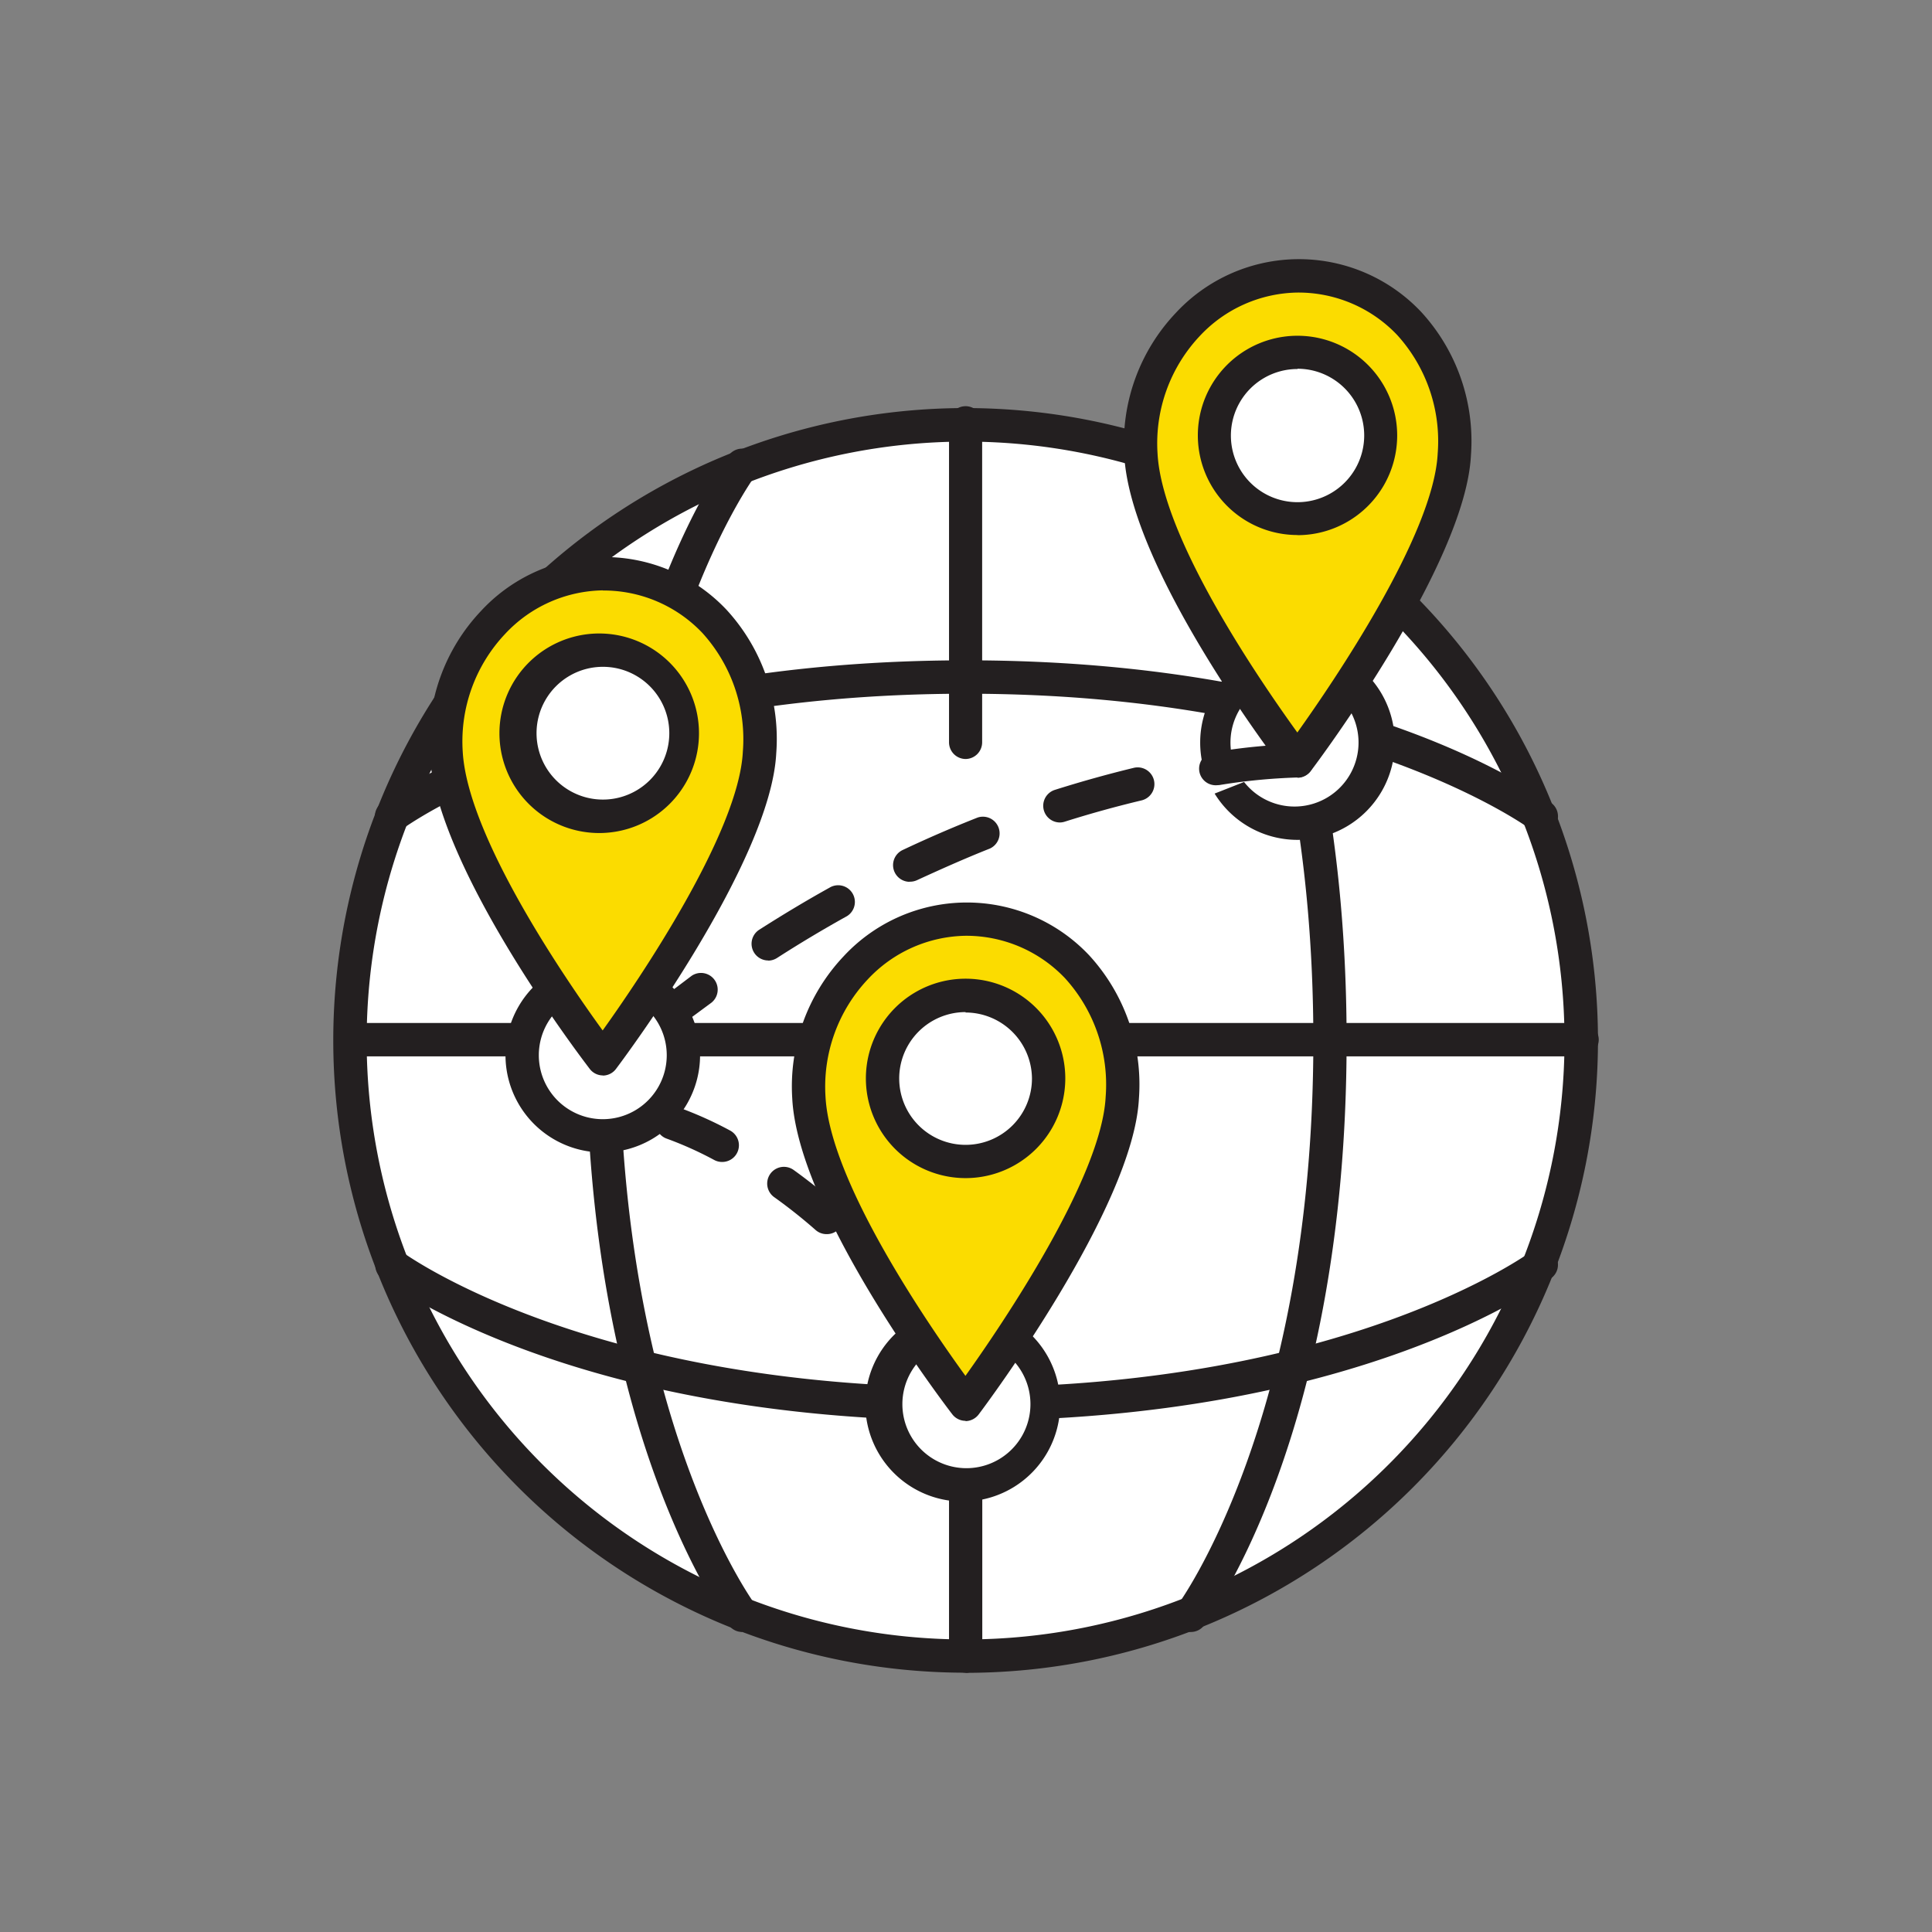<svg
                    xmlns="http://www.w3.org/2000/svg"
                    fill="none"
                    viewBox="0 0 14 14"
                    width="60"
                    height="60"
                    role="img"
                  >
                    <rect x="0" y="0" width="14" height="14" fill="#808080" stroke="none"/>
                    <path
                      class="ic-a-our_network_svg__ic_a_our_network"
                      fill="#fff"
                      d="M6.997 12.001a4.461 4.461 0 1 0 0-8.922 4.461 4.461 0 0 0 0 8.922Z"
                    ></path>
                    <path
                      class="ic-a-our_network_svg__ic_a_our_network"
                      fill="#231F20"
                      d="M6.997 12.121a4.582 4.582 0 1 1 0-9.164 4.582 4.582 0 0 1 0 9.165Zm0-8.921a4.34 4.34 0 1 0 0 8.68 4.34 4.34 0 0 0 0-8.68Z"
                    ></path>
                    <path
                      class="ic-a-our_network_svg__ic_a_our_network"
                      fill="#231F20"
                      d="M6.997 12.121a.121.121 0 0 1-.12-.12V7.013a.12.12 0 1 1 .241 0v4.989a.12.12 0 0 1-.12.12Zm0-6.621a.121.121 0 0 1-.12-.12v-2.3a.121.121 0 1 1 .24 0v2.3a.121.121 0 0 1-.12.12Zm-1.619 6.326a.12.12 0 0 1-.097-.05c-.042-.056-1.034-1.4-1.034-4.239 0-2.838.992-4.183 1.034-4.238a.121.121 0 0 1 .193.146c-.01.013-.985 1.34-.985 4.092 0 2.753.975 4.08.985 4.093a.121.121 0 0 1-.096.193v.003Zm3.25 0a.12.12 0 0 1-.12-.131.121.121 0 0 1 .024-.062c.01-.013.985-1.34.985-4.092 0-2.762-.976-4.08-.986-4.093a.121.121 0 0 1 .193-.146c.042.056 1.034 1.398 1.034 4.239s-.992 4.183-1.034 4.239a.12.12 0 0 1-.096.046Z"
                    ></path>
                    <path
                      class="ic-a-our_network_svg__ic_a_our_network"
                      fill="#231F20"
                      d="M11.464 7.655H2.542a.121.121 0 1 1 0-.242h8.922a.121.121 0 0 1 0 .242ZM2.837 6.036a.121.121 0 0 1-.073-.217c.056-.042 1.398-1.034 4.239-1.034 2.84 0 4.183.992 4.239 1.034a.12.12 0 0 1-.147.193c-.013-.01-1.34-.985-4.093-.985-2.76 0-4.08.975-4.093.985a.12.12 0 0 1-.072.024Zm4.166 4.259c-2.841 0-4.183-.992-4.24-1.034a.121.121 0 0 1 .147-.192c.013.01 1.34.984 4.093.984 2.752 0 4.08-.975 4.093-.984a.12.12 0 0 1 .146.192c-.056.043-1.398 1.034-4.239 1.034Z"
                    ></path>
                    <path
                      class="ic-a-our_network_svg__ic_a_our_network"
                      fill="#fff"
                      d="M4.369 8.231a.585.585 0 1 0 0-1.169.585.585 0 0 0 0 1.169Z"
                    ></path>
                    <path
                      class="ic-a-our_network_svg__ic_a_our_network"
                      fill="#231F20"
                      d="M4.368 8.351a.705.705 0 1 1 0-1.41.705.705 0 0 1 0 1.41Zm0-1.168a.463.463 0 1 0 0 .927.463.463 0 0 0 0-.927Z"
                    ></path>
                    <path
                      class="ic-a-our_network_svg__ic_a_our_network"
                      fill="#fff"
                      d="M9.402 5.965a.585.585 0 1 0 0-1.169.585.585 0 0 0 0 1.169Z"
                    ></path>
                    <path
                      class="ic-a-our_network_svg__ic_a_our_network"
                      fill="#231F20"
                      d="M9.402 6.086a.705.705 0 1 1 0-1.41.705.705 0 0 1 0 1.41Zm0-1.169a.464.464 0 1 0 0 .927.464.464 0 0 0 0-.927Z"
                    ></path>
                    <path
                      class="ic-a-our_network_svg__ic_a_our_network"
                      fill="#fff"
                      d="M7.004 10.76a.585.585 0 1 0 0-1.17.585.585 0 0 0 0 1.17Z"
                    ></path>
                    <path
                      class="ic-a-our_network_svg__ic_a_our_network"
                      fill="#231F20"
                      d="M7.003 10.88a.706.706 0 1 1 0-1.411.706.706 0 0 1 0 1.411Zm0-1.169a.463.463 0 1 0 0 .928.463.463 0 0 0 0-.928Z"
                    ></path>
                    <path
                      class="ic-a-our_network_svg__ic_a_our_network"
                      fill="#FBDC00"
                      d="M10.539 3.293c-.038.763-1.136 2.22-1.136 2.22s-1.092-1.418-1.135-2.22A1.193 1.193 0 0 1 9.403 2a1.161 1.161 0 0 1 1.136 1.293Z"
                    ></path>
                    <path
                      class="ic-a-our_network_svg__ic_a_our_network"
                      fill="#231F20"
                      d="M9.402 5.634a.12.12 0 0 1-.095-.047C9.261 5.528 8.191 4.13 8.147 3.3a1.372 1.372 0 0 1 .371-1.03 1.217 1.217 0 0 1 1.781-.009 1.383 1.383 0 0 1 .36 1.038c-.039.791-1.113 2.226-1.16 2.287a.121.121 0 0 1-.096.05v-.002Zm0-3.514a.988.988 0 0 0-.709.316 1.134 1.134 0 0 0-.305.85c.033.618.75 1.658 1.013 2.022.264-.37.987-1.432 1.017-2.021a1.144 1.144 0 0 0-.294-.86.987.987 0 0 0-.722-.307Z"
                    ></path>
                    <path
                      class="ic-a-our_network_svg__ic_a_our_network"
                      fill="#fff"
                      d="M9.403 3.757a.602.602 0 1 0 0-1.204.602.602 0 0 0 0 1.204Z"
                    ></path>
                    <path
                      class="ic-a-our_network_svg__ic_a_our_network"
                      fill="#231F20"
                      d="M9.402 3.877a.722.722 0 1 1 0-1.444.722.722 0 0 1 0 1.445Zm0-1.203a.48.48 0 1 0 0 .965.48.48 0 0 0 0-.967v.002Z"
                    ></path>
                    <path
                      class="ic-a-our_network_svg__ic_a_our_network"
                      fill="#fff"
                      d="M9.402 5.514a8.09 8.09 0 0 0-4.45 1.753Z"
                    ></path>
                    <path
                      class="ic-a-our_network_svg__ic_a_our_network"
                      fill="#231F20"
                      d="M4.952 7.388a.121.121 0 0 1-.072-.217l.132-.1a.121.121 0 0 1 .143.195l-.13.096a.121.121 0 0 1-.073.026Zm.615-.428a.121.121 0 0 1-.065-.223c.166-.106.337-.209.508-.304a.121.121 0 1 1 .118.211 9.078 9.078 0 0 0-.496.297.121.121 0 0 1-.065.02V6.96Zm1.023-.57a.121.121 0 0 1-.05-.23c.18-.085.362-.164.545-.236a.121.121 0 0 1 .088.225c-.177.07-.356.15-.53.23a.121.121 0 0 1-.053.01v.001Zm1.09-.43a.121.121 0 0 1-.037-.236c.19-.06.383-.114.573-.16a.121.121 0 1 1 .056.236 8.025 8.025 0 0 0-.556.154.118.118 0 0 1-.037.006Zm1.138-.27a.12.12 0 0 1-.017-.24c.198-.033.398-.053.6-.058a.121.121 0 1 1 0 .242c-.19.006-.379.024-.566.055l-.017.001Z"
                    ></path>
                    <path
                      class="ic-a-our_network_svg__ic_a_our_network"
                      fill="#FBDC00"
                      d="M5.507 5.452c-.038.763-1.136 2.22-1.136 2.22s-1.092-1.418-1.135-2.22A1.194 1.194 0 0 1 4.37 4.158a1.161 1.161 0 0 1 1.136 1.294Z"
                    ></path>
                    <path
                      class="ic-a-our_network_svg__ic_a_our_network"
                      fill="#231F20"
                      d="M4.368 7.793a.12.12 0 0 1-.095-.048c-.045-.059-1.116-1.457-1.16-2.287a1.371 1.371 0 0 1 .371-1.029 1.217 1.217 0 0 1 1.782-.009 1.383 1.383 0 0 1 .359 1.038c-.04.791-1.114 2.225-1.16 2.286a.12.12 0 0 1-.096.05v-.001Zm0-3.515a.988.988 0 0 0-.709.317 1.134 1.134 0 0 0-.306.85c.034.618.75 1.658 1.014 2.022.265-.37.987-1.433 1.016-2.021a1.145 1.145 0 0 0-.293-.859.986.986 0 0 0-.722-.308Z"
                    ></path>
                    <path
                      class="ic-a-our_network_svg__ic_a_our_network"
                      fill="#fff"
                      d="M4.369 5.915a.602.602 0 1 0 0-1.204.602.602 0 0 0 0 1.204Z"
                    ></path>
                    <path
                      class="ic-a-our_network_svg__ic_a_our_network"
                      fill="#231F20"
                      d="M4.369 6.036a.723.723 0 1 1 0-1.445.723.723 0 0 1 0 1.445Zm0-1.204a.48.48 0 1 0 0 .962.48.48 0 0 0 0-.962Z"
                    ></path>
                    <path
                      class="ic-a-our_network_svg__ic_a_our_network"
                      fill="#fff"
                      d="M4.873 8.137A3.81 3.81 0 0 1 6.709 9.67L4.873 8.137Z"
                    ></path>
                    <path
                      class="ic-a-our_network_svg__ic_a_our_network"
                      fill="#231F20"
                      d="M6.603 9.629a.12.12 0 0 1-.1-.05 3.671 3.671 0 0 0-.235-.3.121.121 0 0 1 .183-.158c.09.103.173.21.25.322a.12.12 0 0 1-.1.19l.002-.004Zm-.613-.686a.12.12 0 0 1-.08-.03 3.76 3.76 0 0 0-.3-.238.12.12 0 1 1 .141-.197c.11.079.217.165.319.254a.12.12 0 0 1-.08.211Zm-.757-.523a.12.12 0 0 1-.057-.014 2.601 2.601 0 0 0-.342-.154.121.121 0 0 1 .076-.23c.13.047.258.104.38.17a.121.121 0 0 1-.057.228Z"
                    ></path>
                    <path
                      class="ic-a-our_network_svg__ic_a_our_network"
                      fill="#FBDC00"
                      d="M8.133 7.955c-.038.763-1.136 2.22-1.136 2.22s-1.093-1.418-1.136-2.22A1.194 1.194 0 0 1 6.997 6.66a1.161 1.161 0 0 1 1.136 1.295Z"
                    ></path>
                    <path
                      class="ic-a-our_network_svg__ic_a_our_network"
                      fill="#231F20"
                      d="M6.997 10.296a.122.122 0 0 1-.096-.047c-.046-.06-1.116-1.458-1.16-2.288a1.373 1.373 0 0 1 .37-1.029 1.218 1.218 0 0 1 1.782-.009 1.384 1.384 0 0 1 .36 1.038c-.04.791-1.114 2.226-1.16 2.287a.122.122 0 0 1-.096.05v-.002Zm0-3.515a.99.99 0 0 0-.71.317 1.134 1.134 0 0 0-.305.85c.033.618.75 1.658 1.014 2.022.264-.37.986-1.433 1.016-2.022a1.145 1.145 0 0 0-.294-.859.987.987 0 0 0-.721-.308Z"
                    ></path>
                    <path
                      class="ic-a-our_network_svg__ic_a_our_network"
                      fill="#fff"
                      d="M6.997 8.419a.602.602 0 1 0 0-1.205.602.602 0 0 0 0 1.205Z"
                    ></path>
                    <path
                      class="ic-a-our_network_svg__ic_a_our_network"
                      fill="#231F20"
                      d="M6.997 8.537a.722.722 0 1 1 0-1.445.722.722 0 0 1 0 1.445Zm0-1.203a.481.481 0 1 0 .481.48.482.482 0 0 0-.481-.477v-.003Z"
                    ></path>
                  </svg>